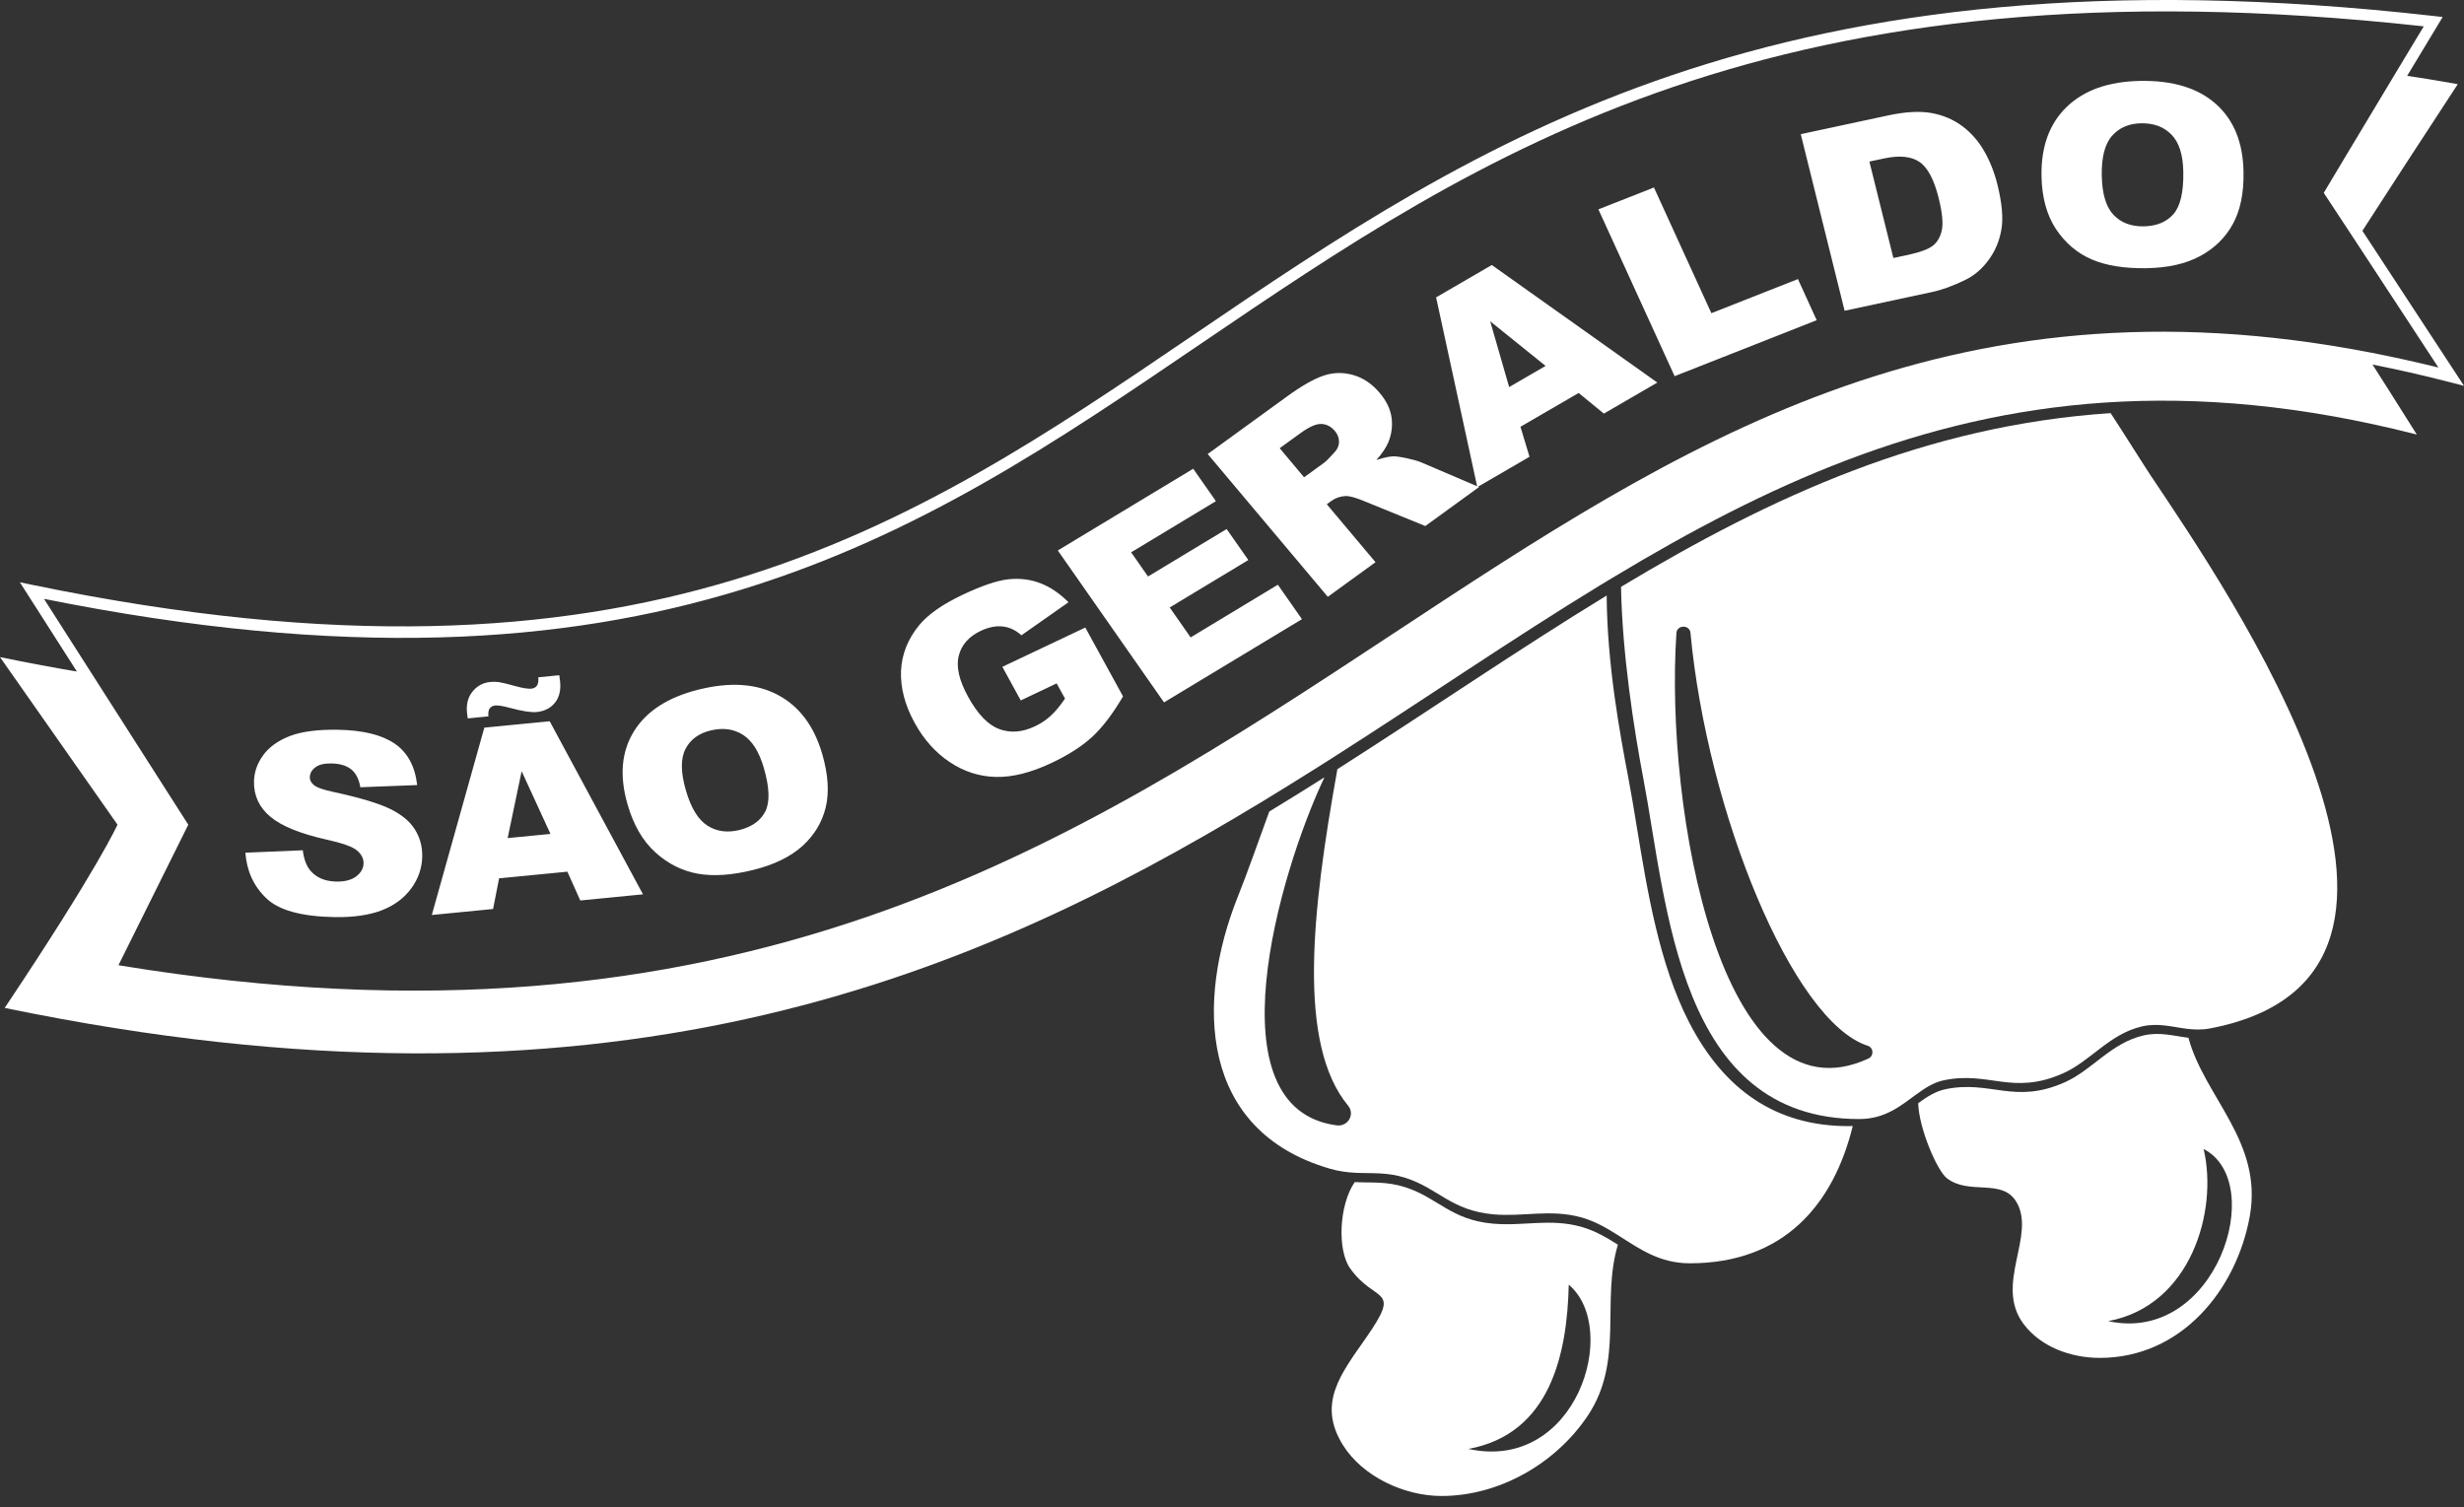 <svg width="85" height="52" viewBox="0 0 85 52" fill="none" xmlns="http://www.w3.org/2000/svg">
<rect x="0" y="0" width="85" height="52" fill="#333333" stroke="none"/>
<path d="M75.493 35.799C74.98 35.736 74.502 35.588 73.94 35.72C72.809 35.984 72.18 36.916 71.209 37.343C69.477 38.105 68.675 37.254 67.121 37.572C66.765 37.645 66.47 37.839 66.171 38.056C66.198 38.936 66.827 40.386 67.159 40.643C67.929 41.241 69.055 40.638 69.552 41.45C70.259 42.609 68.783 44.308 69.806 45.671C70.397 46.46 71.427 46.842 72.438 46.842C75.261 46.842 77.156 44.476 77.61 41.956C78.071 39.386 76.05 37.857 75.493 35.799ZM72.724 45.574C75.571 45.049 76.524 41.781 76.018 39.637C78.248 40.778 76.444 46.386 72.724 45.574Z" fill="white"/>
<path d="M54.519 42.312C53.455 42.026 52.542 42.305 51.5 42.211C50.05 42.082 49.606 41.32 48.481 40.956C47.831 40.746 47.312 40.808 46.733 40.778C46.185 41.579 46.132 43.13 46.573 43.751C47.447 44.987 48.379 44.352 47.126 46.147C46.256 47.394 45.431 48.415 46.327 49.85C47.009 50.94 48.444 51.606 49.727 51.606C51.733 51.606 53.677 50.475 54.772 48.837C56.038 46.943 55.225 44.886 55.813 42.937C55.411 42.683 55.001 42.443 54.519 42.312ZM50.654 49.983C53.501 49.459 54.062 46.676 54.117 44.316C55.915 45.837 54.374 50.796 50.654 49.983Z" fill="white"/>
<path d="M81.342 8.198C82.22 6.838 83.487 4.883 84.785 2.903C84.073 2.775 83.376 2.663 82.687 2.563C81.178 5.066 80.276 6.581 80.276 6.581C80.276 6.581 80.627 7.112 81.342 8.198Z" fill="white"/>
<path d="M14.315 34.569C11.07 34.569 7.57 34.281 3.761 33.641L3.499 33.597L6.044 28.473L0.686 20.087L1.141 20.181C22.105 24.508 31.345 18.23 41.126 11.584C50.975 4.892 61.157 -2.026 83.96 0.552L84.264 0.587L84.106 0.849C83.698 1.524 83.318 2.153 82.971 2.73C81.695 4.848 80.854 6.259 80.625 6.642L81.623 8.157C82.311 9.206 83.338 10.771 84.722 12.885L85 13.31L84.509 13.183C83.59 12.945 82.66 12.735 81.745 12.556C67.19 9.724 58.035 15.756 48.343 22.143C39.043 28.269 29.483 34.569 14.315 34.569ZM4.086 33.297C25.39 36.796 36.947 29.18 48.127 21.814C57.889 15.382 67.109 9.309 81.82 12.17C82.581 12.319 83.351 12.49 84.118 12.679C82.873 10.777 81.935 9.35 81.294 8.372L80.162 6.653L80.225 6.548C80.225 6.548 81.127 5.033 82.636 2.528C82.937 2.026 83.263 1.485 83.612 0.909C61.166 -1.56 51.092 5.288 41.349 11.909C31.569 18.555 22.328 24.837 1.517 20.658L6.495 28.449L4.086 33.297Z" fill="white"/>
<path d="M8.465 29.415L10.445 29.331C10.482 29.63 10.566 29.858 10.694 30.017C10.902 30.274 11.206 30.403 11.604 30.411C11.9 30.416 12.13 30.355 12.294 30.228C12.457 30.101 12.538 29.953 12.541 29.782C12.545 29.62 12.473 29.474 12.321 29.343C12.17 29.212 11.818 29.085 11.262 28.963C10.355 28.758 9.71 28.496 9.327 28.174C8.942 27.851 8.752 27.448 8.762 26.957C8.769 26.635 8.874 26.334 9.079 26.051C9.286 25.769 9.591 25.55 9.995 25.392C10.402 25.236 10.954 25.163 11.655 25.174C12.514 25.188 13.168 25.348 13.613 25.651C14.059 25.956 14.317 26.433 14.391 27.082L12.43 27.157C12.383 26.875 12.277 26.668 12.112 26.537C11.949 26.408 11.719 26.34 11.427 26.336C11.184 26.332 11.002 26.376 10.878 26.47C10.754 26.562 10.691 26.677 10.688 26.814C10.684 26.913 10.734 27.002 10.833 27.084C10.93 27.168 11.16 27.248 11.527 27.325C12.432 27.521 13.078 27.717 13.468 27.909C13.857 28.102 14.141 28.335 14.314 28.616C14.488 28.894 14.572 29.204 14.566 29.546C14.558 29.946 14.431 30.313 14.187 30.647C13.941 30.981 13.604 31.234 13.172 31.401C12.741 31.568 12.198 31.646 11.548 31.637C10.405 31.617 9.615 31.402 9.184 30.984C8.751 30.571 8.512 30.047 8.465 29.415ZM19.573 30.07L17.217 30.299L17.01 31.357L14.896 31.564L16.708 25.101L18.963 24.881L22.181 30.851L20.018 31.063L19.573 30.07ZM18.989 28.767L17.995 26.604L17.512 28.911L18.989 28.767ZM18.57 23.364L19.293 23.293C19.304 23.366 19.313 23.43 19.319 23.485C19.355 23.799 19.297 24.049 19.146 24.239C18.994 24.427 18.785 24.535 18.518 24.562C18.324 24.581 18.019 24.535 17.607 24.423C17.357 24.357 17.186 24.327 17.094 24.336C17.005 24.344 16.939 24.377 16.896 24.433C16.853 24.488 16.837 24.582 16.849 24.712L16.137 24.782C16.126 24.715 16.118 24.656 16.112 24.604C16.078 24.302 16.142 24.053 16.3 23.857C16.458 23.662 16.662 23.551 16.908 23.526C17.015 23.516 17.116 23.517 17.214 23.531C17.31 23.545 17.491 23.588 17.756 23.662C18.022 23.737 18.213 23.767 18.328 23.756C18.411 23.748 18.474 23.716 18.519 23.658C18.563 23.601 18.58 23.503 18.57 23.364ZM21.648 27.747C21.363 26.762 21.438 25.921 21.871 25.225C22.303 24.529 23.047 24.049 24.103 23.788C25.184 23.518 26.096 23.58 26.837 23.974C27.576 24.367 28.087 25.05 28.368 26.022C28.571 26.728 28.609 27.339 28.484 27.854C28.358 28.369 28.091 28.812 27.681 29.184C27.269 29.556 26.704 29.832 25.983 30.01C25.25 30.192 24.612 30.236 24.068 30.139C23.527 30.04 23.038 29.795 22.604 29.4C22.169 29.004 21.85 28.453 21.648 27.747ZM23.658 27.256C23.834 27.867 24.081 28.273 24.401 28.48C24.722 28.685 25.094 28.735 25.512 28.631C25.944 28.523 26.239 28.309 26.401 27.991C26.562 27.671 26.547 27.174 26.352 26.498C26.188 25.928 25.944 25.545 25.621 25.343C25.299 25.143 24.927 25.095 24.504 25.201C24.098 25.301 23.811 25.515 23.644 25.843C23.477 26.171 23.481 26.642 23.658 27.256ZM35.213 24.162L34.578 23.003L37.439 21.648L38.741 24.023C38.385 24.628 38.031 25.094 37.677 25.419C37.324 25.744 36.859 26.043 36.281 26.316C35.569 26.653 34.928 26.815 34.356 26.801C33.784 26.789 33.252 26.617 32.761 26.288C32.27 25.96 31.865 25.508 31.549 24.93C31.216 24.322 31.061 23.729 31.082 23.151C31.107 22.574 31.315 22.047 31.708 21.567C32.016 21.194 32.514 20.846 33.2 20.521C33.861 20.207 34.388 20.029 34.779 19.984C35.167 19.941 35.535 19.984 35.881 20.116C36.226 20.246 36.552 20.467 36.859 20.775L35.235 21.916C35.045 21.742 34.833 21.64 34.594 21.612C34.359 21.584 34.103 21.634 33.831 21.763C33.425 21.956 33.173 22.239 33.075 22.616C32.977 22.993 33.083 23.465 33.395 24.032C33.725 24.635 34.084 25.008 34.471 25.15C34.854 25.293 35.266 25.262 35.703 25.055C35.91 24.958 36.092 24.834 36.248 24.691C36.407 24.545 36.571 24.348 36.74 24.099L36.451 23.575L35.213 24.162ZM36.491 18.989L41.162 16.17L41.945 17.288L39.021 19.053L39.603 19.887L42.315 18.25L43.064 19.319L40.351 20.956L41.073 21.988L44.082 20.171L44.913 21.359L40.155 24.23L36.491 18.989ZM45.805 20.588L41.662 15.662L44.393 13.68C44.9 13.312 45.321 13.072 45.656 12.959C45.99 12.846 46.333 12.837 46.681 12.937C47.028 13.035 47.333 13.242 47.597 13.557C47.828 13.83 47.962 14.111 48.004 14.4C48.044 14.69 48.007 14.976 47.893 15.258C47.818 15.438 47.681 15.642 47.48 15.869C47.727 15.789 47.919 15.746 48.062 15.742C48.154 15.739 48.315 15.761 48.541 15.81C48.766 15.86 48.929 15.906 49.028 15.95L51.021 16.802L49.169 18.146L47.028 17.275C46.755 17.162 46.548 17.106 46.411 17.112C46.231 17.121 46.064 17.181 45.914 17.289L45.77 17.395L47.451 19.394L45.805 20.588ZM44.986 16.465L45.678 15.963C45.751 15.908 45.877 15.783 46.055 15.581C46.146 15.481 46.192 15.365 46.192 15.233C46.189 15.102 46.144 14.98 46.054 14.874C45.92 14.714 45.763 14.631 45.583 14.625C45.403 14.618 45.163 14.723 44.865 14.94L44.145 15.461L44.986 16.465ZM54.459 13.556L52.451 14.722L52.763 15.757L50.962 16.804L49.541 10.258L51.463 9.142L57.173 13.197L55.328 14.268L54.459 13.556ZM53.318 12.623L51.407 11.083L52.061 13.353L53.318 12.623ZM55.14 7.222L57.056 6.468L59.037 10.804L62.023 9.627L62.67 11.045L57.769 12.977L55.14 7.222ZM62.12 4.628L65.129 3.983C65.721 3.855 66.219 3.828 66.623 3.898C67.025 3.97 67.38 4.119 67.688 4.348C67.995 4.576 68.249 4.865 68.449 5.214C68.649 5.562 68.799 5.943 68.903 6.359C69.064 7.01 69.111 7.532 69.04 7.926C68.971 8.319 68.824 8.666 68.6 8.969C68.377 9.272 68.114 9.498 67.809 9.65C67.392 9.855 67.004 9.998 66.643 10.075L63.633 10.72L62.12 4.628ZM64.488 5.574L65.315 8.9L65.811 8.795C66.235 8.703 66.525 8.596 66.682 8.471C66.84 8.345 66.941 8.162 66.99 7.924C67.036 7.685 66.999 7.321 66.878 6.833C66.717 6.188 66.495 5.772 66.209 5.581C65.924 5.392 65.517 5.353 64.992 5.466L64.488 5.574ZM70.426 6.081C70.405 5.062 70.698 4.262 71.298 3.685C71.899 3.106 72.747 2.808 73.838 2.791C74.957 2.772 75.825 3.038 76.442 3.587C77.058 4.135 77.375 4.912 77.394 5.918C77.409 6.65 77.286 7.251 77.03 7.721C76.774 8.192 76.398 8.563 75.903 8.831C75.408 9.1 74.789 9.239 74.041 9.252C73.284 9.263 72.653 9.163 72.151 8.946C71.65 8.728 71.242 8.38 70.922 7.898C70.606 7.417 70.439 6.812 70.426 6.081ZM72.504 6.057C72.516 6.689 72.651 7.139 72.909 7.411C73.165 7.682 73.513 7.815 73.946 7.808C74.393 7.802 74.736 7.66 74.977 7.386C75.215 7.113 75.329 6.626 75.317 5.927C75.307 5.337 75.17 4.911 74.908 4.643C74.648 4.376 74.301 4.246 73.862 4.253C73.443 4.26 73.109 4.403 72.861 4.683C72.612 4.961 72.493 5.421 72.504 6.057Z" fill="white"/>
<path d="M46.505 38.141C46.751 38.438 46.501 38.872 46.112 38.821C41.782 38.251 44.103 30.17 45.688 26.815C45.061 27.212 44.428 27.605 43.786 27.994C43.416 29 43.064 30.024 42.699 30.938C41.249 34.564 41.372 39.005 45.874 40.315C46.19 40.407 46.475 40.441 46.746 40.456C47.325 40.487 47.843 40.425 48.494 40.635C49.619 40.998 50.063 41.759 51.513 41.89C52.555 41.982 53.468 41.703 54.532 41.991C55.014 42.121 55.424 42.362 55.827 42.617C56.55 43.075 57.247 43.579 58.293 43.579C61.559 43.579 63.255 41.528 63.914 38.843C63.864 38.846 63.813 38.847 63.761 38.847C61.259 38.847 59.461 37.59 58.261 35.25C57.24 33.257 56.829 30.75 56.466 28.537C56.368 27.941 56.276 27.377 56.176 26.853C55.888 25.338 55.44 22.938 55.425 20.543C52.368 22.408 49.337 24.494 46.136 26.533C45.248 31.456 44.748 36.017 46.505 38.141Z" fill="white"/>
<path d="M72.81 14.251C66.426 14.678 61.119 17.119 55.92 20.244C55.962 22.588 56.377 25.215 56.687 26.841C57.522 31.23 57.881 38.603 64.136 38.603C65.038 38.603 65.58 38.136 66.115 37.746C66.415 37.529 66.71 37.335 67.065 37.263C68.619 36.943 69.421 37.795 71.153 37.033C72.125 36.606 72.754 35.674 73.885 35.409C74.448 35.277 74.925 35.425 75.438 35.489C75.692 35.52 75.957 35.531 76.245 35.476C85.998 33.611 76.801 20.309 74.196 16.41C74.021 16.151 73.248 14.92 72.81 14.251ZM64.454 36.516C59.37 38.866 57.424 27.914 57.831 21.839C57.85 21.547 58.291 21.543 58.316 21.834C58.892 27.992 61.831 35.238 64.431 36.075C64.638 36.142 64.65 36.426 64.454 36.516Z" fill="white"/>
<path d="M81.666 12.297C50.566 6.245 44.361 40.215 3.683 33.383C6.16 28.395 6.16 28.395 6.16 28.395L2.839 23.197C1.913 23.043 0.966 22.868 0 22.668L4.053 28.447C4.053 28.447 3.408 29.914 0.162 34.769C20.81 39.042 33.261 33.893 43.575 27.632C44.217 27.241 44.85 26.848 45.477 26.453C45.626 26.358 45.775 26.265 45.924 26.17C49.126 24.131 52.156 22.044 55.213 20.18C55.378 20.079 55.544 19.981 55.71 19.881C60.908 16.756 66.216 14.315 72.599 13.888C75.865 13.67 79.412 13.977 83.372 14.99C82.667 13.867 82.107 12.985 81.666 12.297Z" fill="white"/>
</svg>
